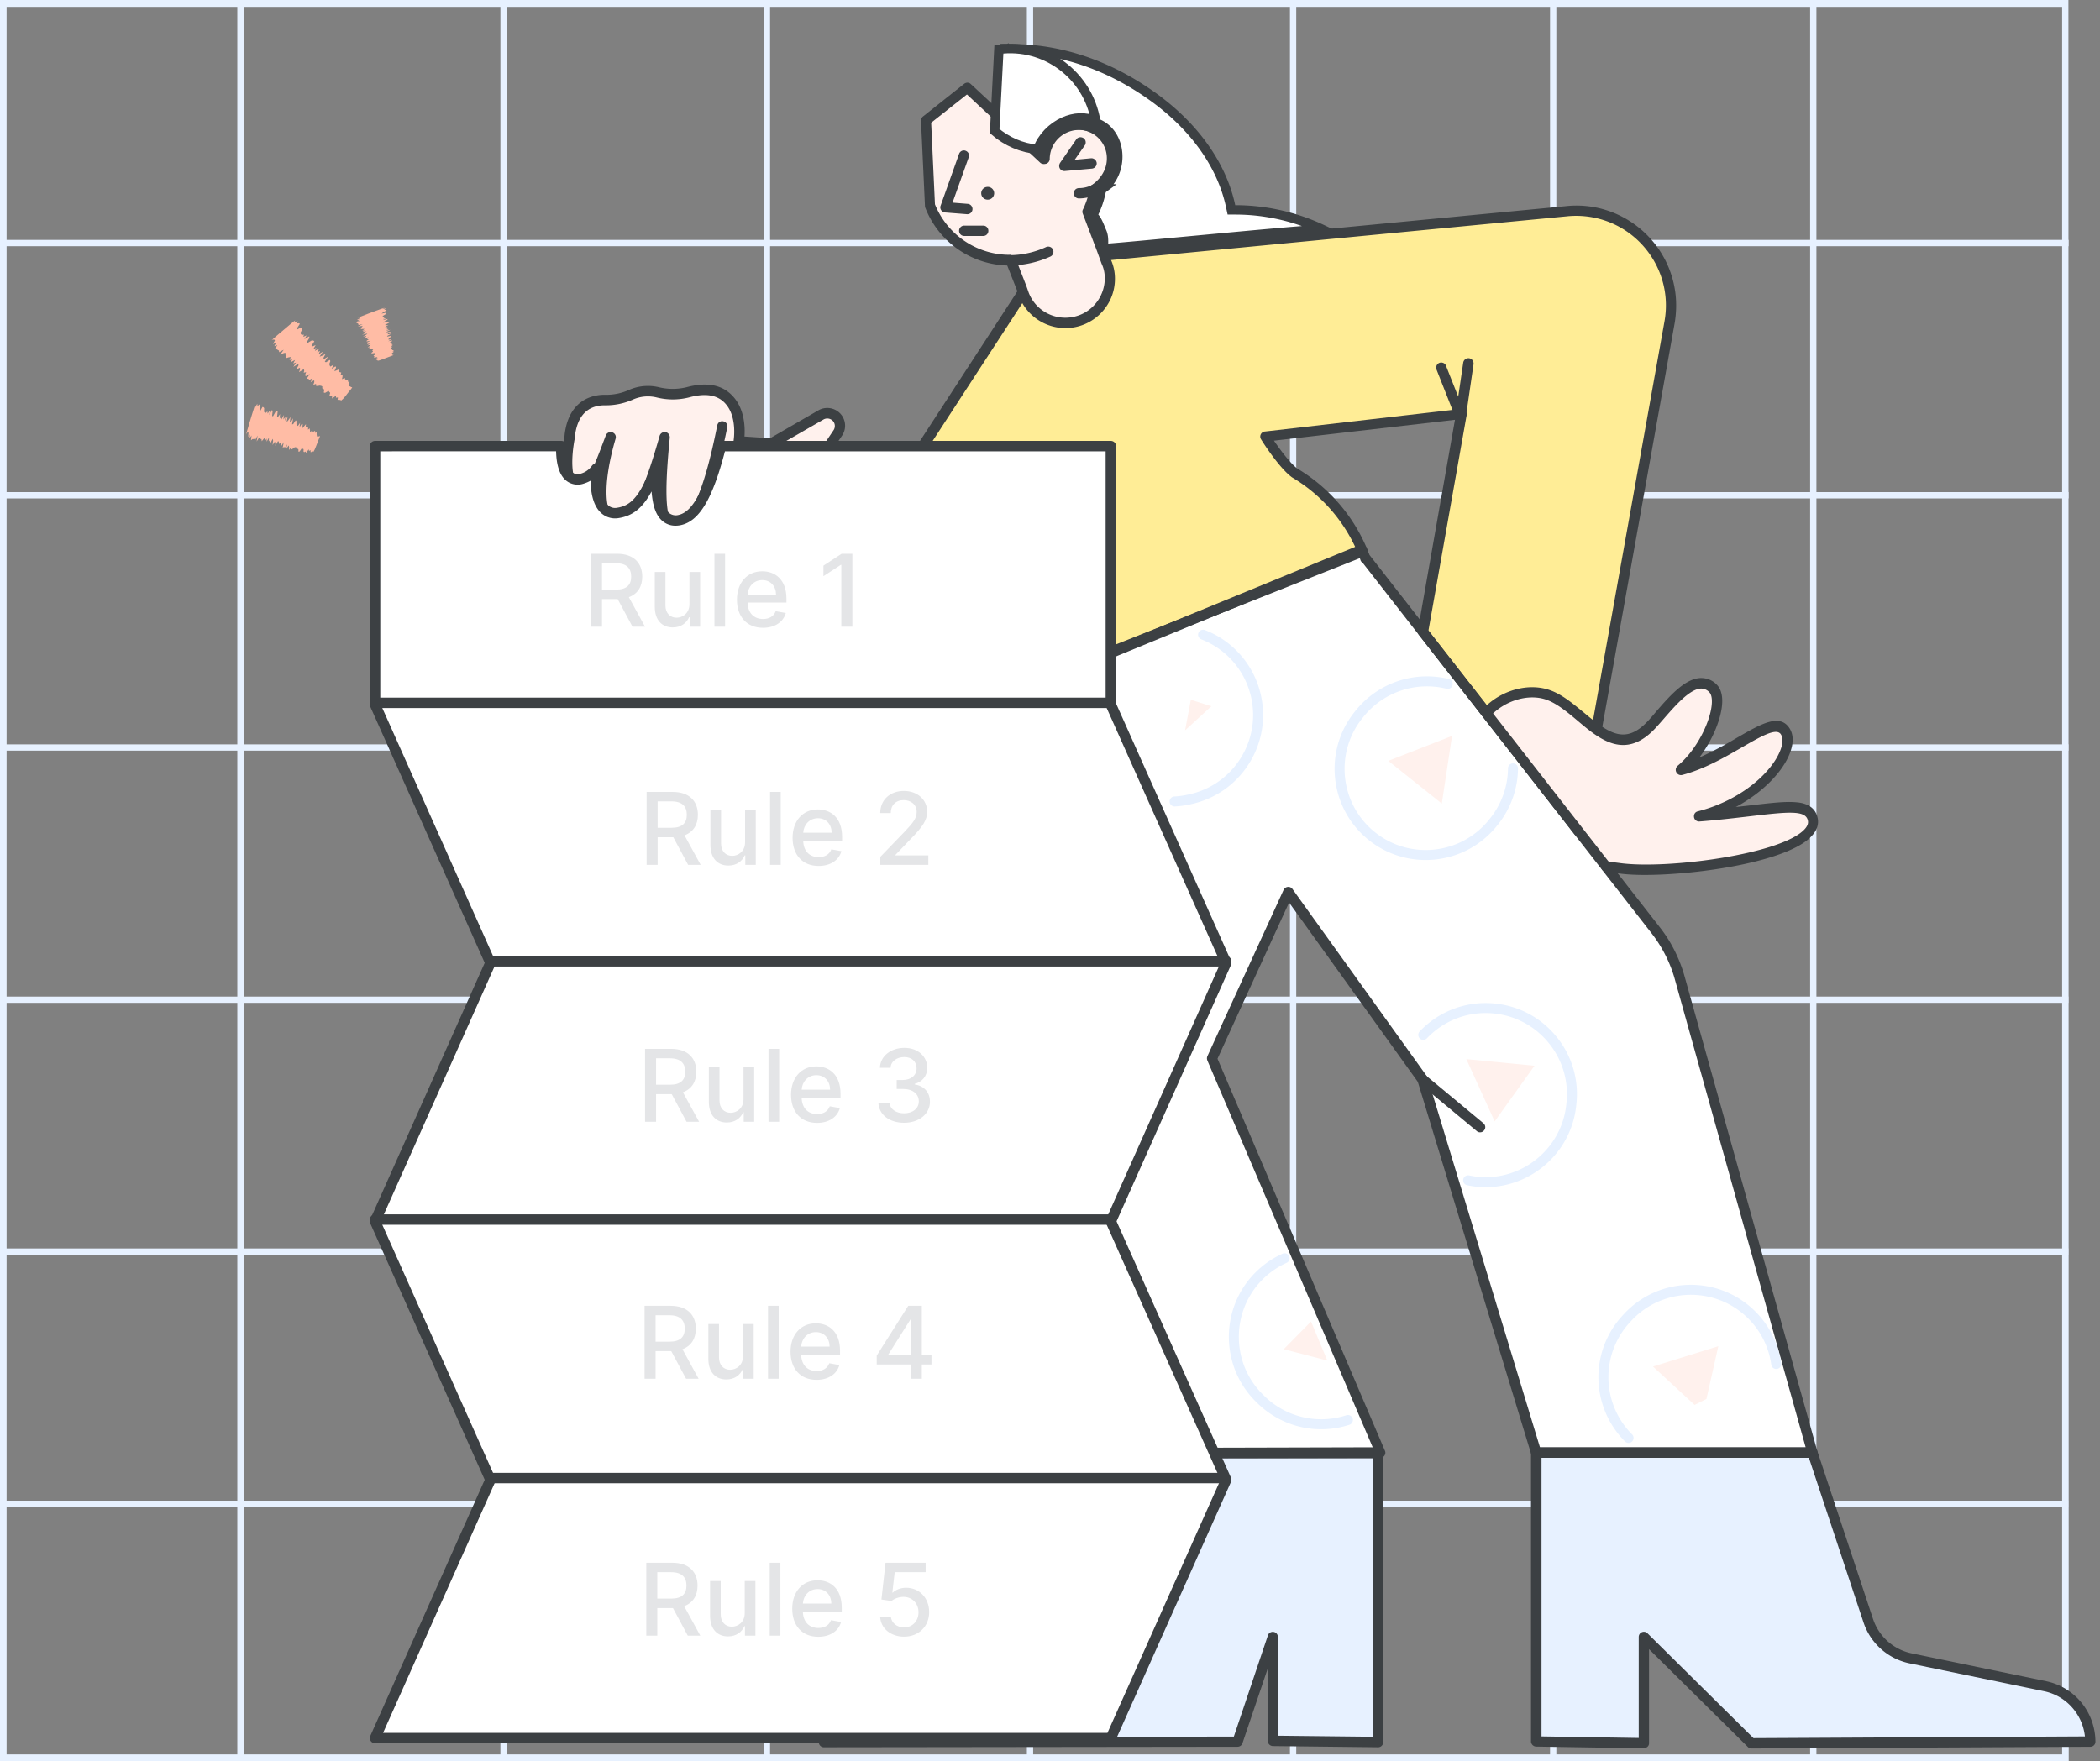 <svg xmlns="http://www.w3.org/2000/svg" fill="none" viewBox="0 0 335 281"><rect x="0" y="0" width="335" height="281" fill="#808080" stroke="none"/><path fill="#E7F1FF" d="M330.009 39.288v-1.006h-.041L329.961 0H0v281h330.009l-.007-40.532h.007v-1.006h-.007l-.007-39.241h.014v-1.006h-.014l-.007-39.192h.021v-1.006h-.021l-.007-39.239h.028v-1.006h-.028l-.007-39.24h.035v-1.006h-.035l-.007-39.239h.042zm-1.051-38.186v37.18h-39.196V1.102h39.196zm-40.2 0v37.18h-40.486V1.102h40.486zM164.813 119.78h40.965v39.239h-40.965v-39.239zm-1.003 39.239h-40.965v-39.239h40.965v39.239zm1.003-40.245v-39.24h40.965v39.24h-40.965zm-1.003 0h-40.965v-39.24h40.965v39.24zm-41.969 0H80.828v-39.24h41.012l.001 39.24zm0 1.006v39.239H80.828v-39.239h41.013zm0 40.245v39.191H80.828v-39.191h41.013zm1.004 0h40.965v39.191h-40.965v-39.191zm41.968 0h40.965v39.191h-40.965v-39.191zm41.968 0h40.487v39.191h-40.487v-39.191zm0-1.006v-39.239h40.487v39.239h-40.487zm0-40.245v-39.24h40.487v39.24h-40.487zm0-40.246v-39.24h40.487v39.24h-40.487zm-1.003 0h-40.965v-39.24h40.965v39.24zm-41.968 0h-40.965v-39.24h40.965v39.24zm-41.969 0H80.828v-39.24h41.012l.001 39.24zm-42.015 0H38.86v-39.24h40.965v39.24zm0 1.006v39.24H38.86v-39.24h40.965zm0 40.246v39.239H38.86v-39.239h40.965zm0 40.245v39.191H38.86v-39.191h40.965zm0 40.198v39.239H38.86v-39.24l40.965.001zm1.003 0h41.012v39.239H80.828l.001-39.239zm42.016 0h40.965v39.239h-40.965v-39.239zm41.968 0h40.965v39.239h-40.965v-39.239zm41.968 0h40.487v39.239h-40.487v-39.239zm41.491 0h40.486v39.239h-40.486v-39.239zm0-1.007v-39.191h40.486v39.191h-40.486zm0-40.197v-39.239h40.486v39.239h-40.486zm0-40.245v-39.24h40.486v39.24h-40.486zm0-40.246v-39.24h40.486v39.24h-40.486zm-1.004-77.425v37.18h-40.487V1.102h40.487zm-41.49 0v37.18h-40.965V1.102h40.965zm-41.968 0v37.18h-40.965V1.102h40.965zm-41.969 0v37.18H80.828V1.102h41.013zm-42.015 0v37.18H38.86V1.102h40.965zm-78.774 0h36.806v37.18H1.052V1.102zm0 38.185h36.806v39.24H1.052v-39.24zm0 40.246h36.806v39.24H1.052v-39.24zm0 40.246h36.806v39.239H1.052v-39.239zm0 40.245h36.806v39.191H1.052v-39.191zm0 40.198h36.806v39.239H1.052v-39.239zm0 79.724v-39.479h36.806v39.479H1.052zm37.81 0v-39.479h40.964v39.479H38.86zm41.967 0v-39.479h41.012v39.479H80.829zm42.016 0v-39.479h40.965v39.479h-40.965zm41.968 0v-39.479h40.965v39.479h-40.965zm41.968 0v-39.479h40.487v39.479h-40.487zm41.491 0v-39.479h40.486v39.479h-40.486zm80.687 0h-39.197v-39.479h39.196l.001 39.479zm0-40.485h-39.197v-39.24h39.196l.001 39.24zm0-40.245h-39.197v-39.192h39.196l.001 39.192zm0-40.198h-39.197v-39.239h39.196l.001 39.239zm0-40.245h-39.197v-39.24h39.196l.001 39.24zm0-40.246h-39.197v-39.24h39.196l.001 39.24z"/><path fill="#FFBCA5" d="M39.363 68.945c-.2.696-.044.244-.033.226l.17-.198.139.069-.045.666.263-.373-.017.57.29-.427-.088.777.218-.187.16-.008.17-.024.106.207.4-.754-.147.958.339-.555.216-.17.056.32.152.022.048.341.28-.351.235-.234-.014.533.277-.37v.484l.377-.653-.05.633.288-.35-.117.816.469-.894.066.283-.082.714.346-.541.101.186-.013.508.438-.802.114.136.035.36.26-.274-.014.482.123.105.384-.628-.165.923.224-.178.105.164.357-.547-.097.716.359-.547.074.246-.012.48.292-.365.055.294.187-.084.241-.215.188-.076.166-.005.06.275.172-.024.134.08.012.397.179-.04.359-.52.133.084.138.069.002.423.148.046c.065-.028.138-.076.204-.11l.059.276.403-.616.06.27.227-.145.026.352.197-.081.189-.069c.045-.016-.031.275.153-.093.03-.06.034.019.352-.784l.145-.373.253-.657.172-.413a.487.487 0 0 0 .033-.114c-.024-.049-.106.05-.155.068l-.142-.066-.189.068-.042-.304-.011-.398-.217.124-.036-.343-.22.135a1.163 1.163 0 0 0-.162-.017l-.1-.186-.304.359-.02-.385-.057-.292-.25.215.007-.461-.173.012-.2.087.027-.524-.302.358-.282.31.075-.655c-.039-.046-.08-.088-.119-.135l-.407.657.108-.75-.353.513-.123-.123-.11-.154.008-.49-.116-.145-.419.619-.17.024.175-.965-.398.656-.122-.124.095-.728-.328.484-.288.349.168-.962-.416.72.04-.605-.307.412.094-.74-.423.748.025-.558-.305.41.08-.73-.307.415-.175.025.096-.854-.158-.024-.197.094-.411.742-.114-.16.08-.705-.102-.2-.435.826.07-.726-.328.488-.05-.353-.235.233-.16-.053-.132-.106.021-.585-.118-.15-.15-.048-.378.68-.042-.395.051-.695-.18.047c-.08.081-.173.178-.246.265l-.038-.413-.357.62.018-.234.016-.184c-.003-.022.026-.154-.07.113-.094.268-.31.934-.786 2.511l-.503 1.696zM43.653 54.001c-.535.48-.172.2-.16.199l.105-.003a.262.262 0 0 0 .085-.012l.045-.007.134.153-.323.554.478-.143-.261.499.493-.163-.422.643.311-.001.176.118.19.102.016.263.747-.394-.55.776.589-.26h.301l-.067.338.156.133-.083.355.44-.132.344-.049-.222.49.44-.137-.201.464.657-.349-.292.562.45-.154-.432.695.838-.522-.03.313-.345.628.576-.283.05.237-.195.47.765-.471.079.19-.084.374.388-.1-.172.465.107.187.635-.366-.49.798.313-.032.066.225.576-.314-.324.651.576-.317.013.283-.154.458.436-.17-.013.318.249.03.338-.068.236.04.186.094-.008.312.2.08.129.159-.096.417.21.065.557-.32.126.163c.045.05.094.098.14.146l-.11.438.158.127.26.008-.017.333.635-.437v.313l.307-.043c-.02.13-.039.256-.055.381l.255.009.245.018c.05.015-.08.245.231-.057.05-.05.05.017.584-.633l.237-.313.432-.539c.124-.141.237-.292.338-.451-.001-.079-.09-.048-.157-.045l-.143-.133-.24-.017.027-.337.102-.418-.277.03c.019-.123.04-.249.053-.364l-.3.053-.186-.081-.06-.228-.443.216.085-.394.014-.31-.344.096.138-.449-.197-.07-.248-.01.18-.492-.438.199-.402.155.272-.591-.087-.19-.64.412.35-.668-.547.3-.093-.19-.07-.21.171-.466-.073-.204-.617.378-.192-.08.515-.82-.649.397-.089-.19.35-.636-.527.276-.43.161.526-.806-.702.434.261-.538-.475.202.368-.637-.734.432.236-.503-.475.196.366-.627-.478.197-.191-.085.46-.71-.153-.12-.24-.037-.71.415-.05-.22.357-.599-.02-.243-.786.466.376-.61-.534.229.097-.351-.342.048-.138-.136-.087-.19.276-.507-.052-.21-.126-.144-.674.349.137-.379.367-.576a1.583 1.583 0 0 1-.193-.086l-.343.048.189-.416-.632.29c.047-.066.1-.139.13-.191l.081-.133c.01-.015.088-.105-.143.069l-.234.186-.387.32-1.353 1.143c-.678.56-1.066.911-1.305 1.116zM57.393 50.575c-.633.24-.219.102-.203.1h.096c.042-.005.115-.016.112-.005l.036.097-.502.297.431-.046-.416.267.46-.065-.606.334.24.023.082.08.1.074-.106.15.737-.16-.765.392.562-.096.227.029-.203.185.056.09-.224.193.387-.032.277.009-.387.263.387-.031-.346.239.645-.127-.475.276.403-.036-.641.347.859-.204-.171.174-.543.31.55-.092-.076.139-.357.244.778-.174-.04.124-.236.199.318-.006-.342.237-.011.114.626-.12-.729.379.237.025-.062.134.556-.093-.543.31.555-.092-.132.16-.335.235.387-.031-.172.172.16.053.268.012.145.057.084.08-.157.169.099.073.015.107-.266.209.115.069.528-.074.005.11.015.104-.294.219.038.097.161.052-.184.179.627-.12-.182.178.212.033-.27.21.145.056.137.06c.035.014-.244.143.143.026.065-.01.004.027.812-.271l.372-.14.663-.248.408-.158a.695.695 0 0 0 .11-.047c.017-.036-.113-.015-.157-.028l-.047-.093-.176-.047.18-.177.27-.21-.226-.028.205-.186-.227-.029-.085-.08.07-.137-.402.036.25-.202.17-.172-.27-.012.315-.229-.093-.076-.156-.054.368-.246-.386.032-.348.017.482-.287.039-.126-.64.123.575-.323-.526.074.026-.12.054-.131.346-.24.046-.127-.613.114-.093-.077.758-.39-.645.126.03-.122.554-.314-.508.072-.387.03.758-.391-.706.147.444-.271-.437.049.568-.32-.73.157.409-.267-.435.049.56-.317-.441.052-.099-.074.67-.358-.056-.09-.158-.053-.725.157.063-.134.543-.311.099-.147-.798.18.56-.316-.495.07.234-.198-.272-.012-.042-.096.016-.118.44-.27.055-.132-.032-.1-.67.134.274-.211.543-.313-.104-.073-.289-.005.326-.23-.617.116.18-.102.135-.078c.017-.002.12-.059-.133.019-.253.077-.865.3-2.276.82l-1.505.59z"/><path fill="#fff" d="M175.745 231.876l44.469-.11-26.874-62.886 12.161-26.547 21.438 29.875 18.117 59.558h44.085l-21.274-76.091a22.385 22.385 0 0 0-3.733-7.235l-46.281-59.365-.055.028a19.695 19.695 0 0 0-.549-1.376l-47.543 19.532-18.529 55.459a15.132 15.132 0 0 0 .357 10.536l24.211 58.622z"/><path fill="#82B1FF" d="M166.55 128.138c-1.016-.715-2.169-1.21-3.349-1.513-.851 3.686-5.902 19.174-6.039 19.642 5.325 1.981 11.227-.743 13.204-6.08 1.619-4.429.054-9.38-3.816-12.049zM165.426 187.063c5.669 0 10.266-4.606 10.266-10.288s-4.597-10.289-10.266-10.289c-5.67 0-10.267 4.607-10.267 10.289 0 5.682 4.597 10.288 10.267 10.288z"/><path fill="#fff" stroke="#3C4043" stroke-width="1.5" d="M175.84 30.144l.003-.002c2.089-1.59 2.808-4.274 2.324-6.541-.465-2.182-2.08-4.087-4.742-4.28-2.14-3.744-6.15-6.953-9.034-9.186l-.577-.446c-1.043-.804-1.869-1.442-2.385-1.923 8.096.056 15.519 2.766 22.148 7.427h0c6.853 4.813 11.329 11.1 12.736 17.7l.127.593h.607c4.845 0 9.616 1.09 13.984 3.161l-.041.003c-.717.056-1.36.106-1.849.095h-.005c-.538-.008-2.777.174-5.772.439-3.027.267-6.897.627-10.755.988l-2.892.27c-2.846.268-5.565.523-7.801.728-3.013.276-5.094.457-5.469.464-.225.003-.315-.032-.341-.047-.008-.014-.043-.087-.058-.31a6.348 6.348 0 0 1-.008-.434v-.06c.001-.148.001-.317-.004-.487-.014-.382-.061-.85-.264-1.3-.071-.16-.144-.338-.22-.523-.166-.405-.346-.844-.54-1.194a3.147 3.147 0 0 0-.714-.907 13.956 13.956 0 0 0 1.415-4.14c.042-.027.084-.056.127-.088h0zM160.958 7.241l.001.002-.001-.002zm-.23.563a.021.021 0 0 1-.007.002l.007-.002zm15.37 31.777l.006.005-.006-.005z"/><path fill="#E7F1FF" d="M333.473 277.899a9.03 9.03 0 0 0-7.164-8.83l-21.521-4.457a9.027 9.027 0 0 1-6.725-5.997l-8.894-26.821h-44.085v46.105l17.156.276v-16.974l17.157 16.974 54.076-.276z"/><path fill="#3C4043" d="M279.396 279.001a.79.79 0 0 1-.577-.248l-15.756-15.598v14.993a.75.75 0 0 1-.247.578c-.165.137-.384.247-.604.247l-17.156-.275a.846.846 0 0 1-.824-.825v-46.078a.81.81 0 0 1 .824-.826h44.085a.79.79 0 0 1 .768.578l8.894 26.822a8.258 8.258 0 0 0 6.121 5.446l21.521 4.457c4.557.963 7.796 4.979 7.824 9.628a.81.81 0 0 1-.824.826l-54.049.275zm-17.156-18.624a.79.79 0 0 1 .576.247l16.909 16.726 52.869-.275c-.384-3.549-2.992-6.465-6.478-7.208l-21.521-4.456a9.847 9.847 0 0 1-7.329-6.547l-8.702-26.244h-42.657v44.455l15.509.248v-16.121c0-.468.384-.825.824-.825zM236.109 180.681a.728.728 0 0 1-.522-.192l-9.141-7.593c-.356-.302-.411-.798-.109-1.155.302-.358.796-.413 1.153-.11l9.14 7.592c.357.303.412.798.11 1.156a.78.78 0 0 1-.631.302z"/><path fill="#E7F1FF" d="M131.441 277.982s2.992-7.95 7.165-8.831l21.521-4.456a9.032 9.032 0 0 0 6.725-5.997l8.894-26.822h44.085v46.106l-16.772-.193v-16.588l-5.628 16.698-65.99.083z"/><path fill="#3C4043" d="M219.83 278.807l-16.772-.192a.846.846 0 0 1-.824-.825v-11.554l-4.035 11.939a.826.826 0 0 1-.768.55l-65.99.082a.81.81 0 0 1-.824-.825c0-.11.028-.192.055-.302.137-.331 3.212-8.391 7.768-9.354l21.521-4.456a8.261 8.261 0 0 0 6.122-5.447l8.893-26.822c.11-.33.44-.577.769-.577h44.085c.467 0 .823.357.823.825v46.133a.809.809 0 0 1-.823.825zm-43.481-46.105l-8.702 26.244c-1.125 3.328-3.898 5.832-7.329 6.547l-21.548 4.484c-2.608.55-4.969 4.704-6.094 7.207l64.151-.082 5.435-16.148c.137-.44.604-.66 1.043-.523.329.11.549.44.549.77v15.763l15.125.165v-44.427h-42.63z"/><path fill="#FFED96" d="M251.783 132.568l14.548-81.208c1.455-8.225-4.035-16.065-12.27-17.523a15.103 15.103 0 0 0-4.31-.138l-72.907 6.988-12.902 5.501c-.494.22-.549 0-1.18 1.073L141.982 79.2l-15.646-2.751-27.45 18.43 42.108 16.286c.192.083.384.166.549.248 7.274 3.466 16.004.385 19.462-6.905.247-.522.467-1.045.659-1.595l6.67-16.836c.659 2.53.989 1.953.522 4.401a26.274 26.274 0 0 0 .467 16.616L217.36 88.03a26.226 26.226 0 0 0-10.87-12.572c-2.004-1.485-4.694-5.832-4.694-5.832l31.293-3.603-6.094 34.799 24.788 31.746z"/><path fill="#3C4043" d="M251.783 133.393a.819.819 0 0 1-.659-.33l-24.787-31.773a.925.925 0 0 1-.165-.661l5.929-33.644-28.877 3.329c.906 1.32 2.498 3.521 3.733 4.457A27.114 27.114 0 0 1 218.129 87.7c.165.413-.027.908-.439 1.073h-.027l-48.038 19.064a.82.82 0 0 1-1.071-.468v-.027c-2.004-5.502-2.196-11.5-.494-17.111.192-.963.247-1.348.165-1.733l-5.819 14.635c-2.745 8.087-11.529 12.379-19.572 9.628a10.938 10.938 0 0 1-1.647-.688c-.193-.082-.357-.165-.494-.22L98.584 95.65a.834.834 0 0 1-.466-1.073.71.71 0 0 1 .302-.385l27.45-18.431a.898.898 0 0 1 .603-.138l15.125 2.669 20.478-31.471c.522-.88.796-1.155 1.373-1.32.055-.028.109-.028.192-.055l12.901-5.502c.083-.028.165-.055.247-.055l72.908-6.988c8.729-.99 16.607 5.337 17.595 14.085.165 1.513.11 3.026-.137 4.54l-14.549 81.207a.829.829 0 0 1-.603.66h-.22zm-23.909-32.791l23.442 30.013 14.219-79.393c1.373-7.785-3.843-15.185-11.584-16.56a14.379 14.379 0 0 0-4.062-.138l-72.798 6.988-12.764 5.447c-.11.055-.247.082-.357.137-.027 0-.027 0-.055.028-.137.192-.274.385-.384.577 0 0 0 .028-.027.028l-20.78 31.938a.84.84 0 0 1-.824.358l-15.317-2.696-25.858 17.358 40.626 15.708c.192.083.385.165.604.275 6.863 3.274 15.098.358 18.364-6.519.22-.496.44-.991.604-1.486 0 0 0-.027.028-.027l6.67-16.836a.843.843 0 0 1 1.071-.468c.247.11.411.303.494.55.192.688.329 1.128.466 1.486.385 1.1.44 1.485.083 3.301 0 .027 0 .055-.028.082-1.509 5.007-1.455 10.344.192 15.296l46.446-18.432a25.491 25.491 0 0 0-10.184-11.416c-.028-.027-.055-.027-.082-.055-2.114-1.568-4.804-5.86-4.914-6.052a.81.81 0 0 1 .275-1.128c.109-.055.219-.11.329-.11l31.293-3.604a.826.826 0 0 1 .906.716v.247l-6.094 34.387zM173.934 238.588c-.055 0-.11 0-.192-.027l-36.838-8.28a5.452 5.452 0 0 1-4.118-6.465c.659-2.916 3.541-4.759 6.451-4.126a4.68 4.68 0 0 1 1.235.44l33.819 16.863a.794.794 0 0 1 .357 1.1c-.11.33-.412.495-.714.495zm-35.85-17.358a3.747 3.747 0 0 0-3.761 3.741 3.796 3.796 0 0 0 2.938 3.687l30.222 6.794-27.724-13.837a3.939 3.939 0 0 0-1.675-.385z"/><path fill="#3C4043" d="M135.888 243.347a5.43 5.43 0 0 1-5.38-5.474c0-.192 0-.385.027-.605a5.422 5.422 0 0 1 5.985-4.759l37.496 4.401c.44.055.769.468.714.908-.055.385-.329.688-.714.715l-37.441 4.704c-.22.083-.44.11-.687.11zm.028-9.188a3.748 3.748 0 0 0-3.761 3.742c0 1.017.412 1.98 1.126 2.695a3.614 3.614 0 0 0 3.101 1.046l30.717-3.879-30.772-3.604h-.411z"/><path fill="#FFF1ED" d="M115.19 68.003c-1.674 8.252-3.788 15.46-7 16.175-2.855.633-3.239-3.659-2.196-14.442-2.909 10.206-4.584 12.847-7.549 13.314-2.964.468-3.376-5.447-1.07-13.314-2.306 6.162-2.8 7.317-4.722 7.922-2.305.716-2.607-3.658-1.784-7.895l.028-.33c.576-4.594 3.376-5.64 5.654-5.612a9.575 9.575 0 0 0 4.008-.797c1.345-.633 2.882-.77 4.337-.44a9.582 9.582 0 0 0 4.831 0c2.251-.606 4.832-.716 6.588 1.237 2.251 2.476 1.51 6.575 1.51 6.575l5.188.358-4.584 2.64 12.545-7.207c1.839-1.073 3.87 1.1 2.662 2.889l-4.941 7.372c-2.525 1.843-8.619 7.895-13.917 11.417-1.125 4.676-6.039 8.087-11.776 7.812-6.396-.275-11.364-4.98-11.144-10.48.082-2.147 1.674-6.63 2.745-9.024"/><path fill="#3C4043" d="M103.58 96.53c-.22 0-.412 0-.631-.028-6.835-.302-12.188-5.392-11.914-11.334.083-1.623.906-4.374 1.757-6.712a2.1 2.1 0 0 1-1.949-.44c-1.51-1.348-1.4-5.227-.796-8.39l.027-.276v-.027c.714-5.777 4.777-6.355 6.479-6.327a8.742 8.742 0 0 0 3.651-.715 7.477 7.477 0 0 1 4.886-.495 9.351 9.351 0 0 0 4.447 0c3.239-.88 5.737-.386 7.411 1.485 1.839 2.008 1.922 4.924 1.812 6.382l4.09.275 7.713-4.456c1.345-.77 3.102-.303 3.871 1.045a2.816 2.816 0 0 1-.11 2.999l-4.941 7.372a.648.648 0 0 1-.192.193c-.906.66-2.306 1.898-3.953 3.356-2.855 2.53-6.396 5.667-9.717 7.922-1.373 4.842-6.259 8.17-11.941 8.17zm-8.427-19.504c-1.016 2.393-2.389 6.382-2.47 8.225-.22 5.034 4.419 9.353 10.348 9.628 5.298.22 9.882-2.778 10.925-7.18.055-.192.165-.385.357-.495 3.294-2.2 6.917-5.392 9.827-7.95 1.592-1.403 2.992-2.641 3.953-3.356l4.886-7.263c.357-.55.219-1.293-.33-1.65a1.223 1.223 0 0 0-1.262-.055l-7.933 4.566-4.584 2.641a.818.818 0 0 1-1.126-.33.81.81 0 0 1 .302-1.1l2.251-1.293-2.498-.165a.828.828 0 0 1-.769-.88v-.083c0-.028.632-3.741-1.317-5.887-1.235-1.376-3.13-1.706-5.765-.99-1.729.44-3.513.44-5.243 0a5.9 5.9 0 0 0-3.815.385c-1.4.605-2.91.907-4.42.88-1.921 0-4.254.853-4.749 4.87l-.027.302v.082c-.686 3.549-.412 6.3.275 6.905.054.055.164.138.466.055a2.726 2.726 0 0 0 1.455-1.018c.027-.082.082-.137.137-.192.632-.99 1.318-2.751 2.608-6.19.165-.44.631-.633 1.07-.495.412.165.632.578.495 1.018-1.922 6.575-1.702 10.81-.687 11.994a.787.787 0 0 0 .824.275c2.361-.385 3.925-2.31 6.89-12.737a.843.843 0 0 1 1.016-.578c.384.11.631.468.603.88-.549 5.613-.988 12.215.385 13.425.137.11.329.22.823.138 3.377-.743 5.627-11.884 6.369-15.543.082-.44.521-.743.96-.633.44.083.742.523.632.963-2.251 11.086-4.53 16.12-7.631 16.808a2.453 2.453 0 0 1-2.251-.495c-1.126-1.018-1.592-3.246-1.428-7.84-1.894 5.062-3.541 6.795-6.121 7.207a2.418 2.418 0 0 1-2.306-.825c-1.07-1.21-1.318-3.438-1.125-6.024zM233.006 67.288c-.329 0-.631-.22-.768-.522l-3.075-7.786c-.164-.412.028-.907.44-1.073.411-.165.905.028 1.07.44v.028l1.949 4.924.796-5.42a.837.837 0 0 1 .933-.714c.44.055.769.467.714.935v.027L233.83 66.6c-.055.358-.357.66-.714.688h-.11z"/><path fill="#FFF1ED" d="M256.229 138.29c.714.11 1.455.193 2.251.303 8.4 1.073 31.869-2.091 30.744-7.758-.686-3.439-6.643-1.403-18.144-.523 10.046-2.558 15.756-10.618 13.697-13.589-2.059-2.971-8.839 4.181-16.58 6.189 4.282-3.548 7.11-11.003 5.106-12.957-2.91-2.806-6.698 2.394-9.58 5.585-6.341 7.07-10.87-2.228-16.443-4.429-3.184-1.266-7.494-.083-10.101 2.778"/><path fill="#3C4043" d="M262.351 139.61c-1.317 0-2.662-.055-3.98-.22-.796-.11-1.537-.193-2.251-.303a.837.837 0 0 1-.713-.935c.054-.468.466-.77.933-.715.714.11 1.455.192 2.251.302 7.576.963 25.611-1.43 29.289-5.419.659-.715.549-1.21.521-1.376-.329-1.678-3.019-1.43-9.058-.715-2.361.275-5.051.605-8.235.853a.81.81 0 0 1-.878-.77c-.028-.413.219-.771.631-.853 6.917-1.761 11.858-6.272 13.176-9.821.412-1.073.412-1.953.027-2.503-.741-1.046-3.266.44-6.231 2.146-2.662 1.54-5.984 3.466-9.47 4.373-.439.111-.878-.137-1.016-.605a.855.855 0 0 1 .275-.853c3.129-2.585 5.353-7.289 5.462-10.068.028-.798-.109-1.375-.411-1.678a1.786 1.786 0 0 0-1.345-.578c-1.785.083-4.091 2.724-5.957 4.869-.384.441-.741.853-1.098 1.238-4.914 5.475-9.031 2.064-12.627-.99-1.537-1.293-3.129-2.613-4.722-3.246-2.854-1.155-6.807-.055-9.195 2.558a.82.82 0 0 1-1.153.055.823.823 0 0 1-.055-1.155c2.855-3.136 7.494-4.374 11.007-2.971 1.839.715 3.514 2.146 5.161 3.494 4.035 3.383 6.698 5.226 10.376 1.127.357-.385.714-.797 1.071-1.237 2.168-2.504 4.639-5.337 7.137-5.42.96-.027 1.894.33 2.553 1.018.658.633.96 1.623.905 2.916-.082 2.338-1.454 5.887-3.651 8.748a55.25 55.25 0 0 0 5.93-3.109c3.815-2.2 6.807-3.961 8.399-1.65.714 1.018.742 2.393.138 4.016-1.071 2.861-4.173 6.245-8.647 8.638.769-.082 1.51-.165 2.196-.247 3.102-.358 5.517-.661 7.274-.523.769.055 3.129.22 3.596 2.558.137.688.082 1.733-.933 2.806-3.596 4.072-18.007 6.245-26.682 6.245z"/><path fill="#3C4043" d="M175.746 232.702a.827.827 0 0 1-.768-.523l-24.211-58.623a15.975 15.975 0 0 1-.385-11.113l18.529-55.459a.828.828 0 0 1 .467-.495l47.543-19.532a.839.839 0 0 1 1.071.44c.165.413.329.77.466 1.128 0 .027.028.027.028.055l46.281 59.365c1.757 2.228 3.047 4.787 3.87 7.51l21.274 76.119c.11.44-.137.907-.576 1.017-.083.028-.138.028-.22.028h-44.057a.859.859 0 0 1-.796-.578l-18.09-59.42-20.533-28.61-11.419 24.924 26.709 62.556c.192.413-.027.908-.439 1.073-.11.055-.22.055-.33.055l-44.414.083zm-5.38-124.81l-18.392 55.101a14.15 14.15 0 0 0 .357 9.958l23.992 58.1 42.657-.11-26.379-61.731a.905.905 0 0 1 0-.66l12.16-26.547a.833.833 0 0 1 1.098-.413.816.816 0 0 1 .329.276l21.439 29.875c.055.082.082.165.11.247l17.924 58.953h42.383l-20.971-75.046a21.548 21.548 0 0 0-3.596-6.959l-46.089-59.118c-.165-.11-.302-.248-.357-.44a4.879 4.879 0 0 0-.22-.578l-46.445 19.092z"/><path fill="#FFF1ED" d="M148.377 32.818l-.631-13.59 6.588-5.226 12.188 11.361a5.465 5.465 0 0 1 5.463-5.474 5.465 5.465 0 0 1 5.462 5.474c-.055 3.219-2.8 4.87-2.8 4.87-.137.962-.412 1.87-.768 2.778-.11.275-.22.523-.357.77l2.278 6.025.741 2.035c.357.798.522 1.678.522 2.559 0 3.934-3.184 7.125-7.11 7.125a7.103 7.103 0 0 1-6.615-4.54l-.357-.99-1.729-4.456h-.083c-5.655 0-10.705-3.439-12.792-8.72z"/><path fill="#3C4043" d="M169.953 52.35a7.918 7.918 0 0 1-7.384-5.062l-.356-1.018-1.538-3.906a14.46 14.46 0 0 1-13.066-9.216c-.027-.082-.055-.165-.055-.275l-.631-13.59c0-.275.11-.522.302-.687l6.588-5.227c.329-.248.768-.248 1.07.055l11.035 10.26c.934-3.355 4.42-5.336 7.769-4.373a6.44 6.44 0 0 1 2.8 1.65c1.152 1.183 1.811 2.779 1.784 4.43-.055 2.97-2.059 4.759-2.882 5.364-.165.88-.412 1.76-.769 2.613-.055.165-.137.33-.22.495l2.141 5.695.742 2.035c.384.908.576 1.871.576 2.861.028 4.32-3.514 7.896-7.906 7.896zm-8.701-11.637c.329 0 .659.22.768.523l1.73 4.456.357 1.018c1.262 3.246 4.913 4.814 8.152 3.549 2.388-.935 3.981-3.274 3.981-5.86 0-.77-.138-1.513-.467-2.228 0-.027 0-.027-.028-.055l-.741-2.035-2.278-5.998a.799.799 0 0 1 .027-.66c.138-.275.247-.495.33-.742.357-.826.576-1.706.713-2.586.028-.248.193-.44.385-.578.082-.055 2.36-1.486 2.388-4.181a4.512 4.512 0 0 0-1.29-3.247c-1.784-1.843-4.749-1.87-6.588-.082a4.71 4.71 0 0 0-1.4 3.328.81.81 0 0 1-.824.826.768.768 0 0 1-.549-.22l-11.666-10.866-5.71 4.511.604 13.012c1.977 4.897 6.726 8.088 11.969 8.06h.137v.055z"/><path fill="#3C4043" d="M161.169 42.364a.81.81 0 0 1-.823-.825.81.81 0 0 1 .823-.825 14.075 14.075 0 0 0 5.71-1.293.833.833 0 0 1 1.098.413.836.836 0 0 1-.412 1.1 16.06 16.06 0 0 1-6.396 1.43zM156.843 37.65h-3.019a.81.81 0 0 1-.824-.825.81.81 0 0 1 .824-.825h3.019a.81.81 0 0 1 .824.825.81.81 0 0 1-.824.826zM169.788 27.29a.81.81 0 0 1-.823-.826c0-.165.055-.33.137-.468l2.58-3.74c.247-.386.769-.468 1.153-.221.385.248.467.77.22 1.155 0 0 0 .028-.028.028l-1.592 2.283 2.608-.247a.851.851 0 0 1 .906.742.852.852 0 0 1-.741.908l-4.365.385h-.055z"/><path fill="#fff" stroke="#3C4043" stroke-width="1.5" d="M165.532 23.84c-2.515-.213-4.923-1.247-6.861-2.92l.675-13.052c7.411-.97 14.226 4.127 15.446 11.46-1.66-.784-3.513-.61-5.102.108-1.863.843-3.474 2.476-4.158 4.403z"/><path fill="#3C4043" d="M157.546 31.855a1.017 1.017 0 1 0-.002-2.033 1.017 1.017 0 0 0 .002 2.034zM154.311 34.178h-.055l-3.486-.275a.828.828 0 0 1-.768-.88c0-.083.027-.138.054-.22l2.938-8.253c.164-.44.631-.66 1.043-.495.439.165.659.633.494 1.045l-2.58 7.235 2.415.193c.467.027.796.44.769.88a.817.817 0 0 1-.824.77zM172.122 31.663a.809.809 0 0 1-.823-.825c0-.468.356-.825.823-.825 2.58 0 4.667-2.091 4.667-4.677a4.667 4.667 0 0 0-9.333 0 .81.81 0 0 1-.824.825.809.809 0 0 1-.823-.825c0-3.494 2.827-6.327 6.313-6.327 3.486 0 6.314 2.833 6.314 6.327 0 3.494-2.855 6.327-6.314 6.327z"/><path fill="#fff" d="M195.61 153.642l-18.404-41.215V71.185H115c-1.916 7.613-3.945 11.21-6.541 11.788a3.196 3.196 0 0 1-.694.08 2.34 2.34 0 0 1-1.59-.588c-1.15-1.017-1.608-3.272-1.45-7.899-1.892 5.114-3.547 6.87-6.156 7.281a2.47 2.47 0 0 1-2.34-.834c-1.072-1.22-1.332-3.545-1.119-6.216a4.142 4.142 0 0 1-2.269 1.59 2.076 2.076 0 0 1-2.076-.405c-.965-.865-1.275-2.733-1.22-4.795H59.831v41.24l18.403 41.215-18.403 41.242 18.403 41.242-18.403 41.214h117.375l18.404-41.214-18.404-41.242 18.404-41.242z"/><path fill="#3C4043" d="M177.207 278.172H59.832a.834.834 0 0 1-.76-1.171l18.252-40.875-18.252-40.904a.828.828 0 0 1 0-.677l18.252-40.903-18.252-40.876a.833.833 0 0 1-.072-.339V71.185a.831.831 0 0 1 .832-.832h29.714a.832.832 0 0 1 .832.855c-.056 2.05.287 3.566.942 4.154a1.245 1.245 0 0 0 1.275.229c.747-.2 1.4-.657 1.846-1.29a.832.832 0 0 1 1.497.562c-.216 2.694.109 4.684.914 5.6a1.638 1.638 0 0 0 1.587.561c2.024-.318 3.573-1.524 5.505-6.748a.832.832 0 0 1 1.611.318c-.143 4.17.218 6.405 1.17 7.249a1.683 1.683 0 0 0 1.553.318c2.241-.5 4.121-4.05 5.915-11.179a.838.838 0 0 1 .808-.629h62.206a.83.83 0 0 1 .831.832v41.065l18.331 41.052a.83.83 0 0 1 0 .679l-18.252 40.903 18.253 40.903a.839.839 0 0 1 0 .678l-18.404 41.214a.834.834 0 0 1-.759.493zm-116.094-1.663h115.555l18.032-40.383-18.252-40.904a.822.822 0 0 1 0-.677l18.252-40.903-18.252-40.876a.826.826 0 0 1-.072-.339v-40.41h-60.73c-1.972 7.586-4.081 11.117-7.007 11.767-.287.065-.58.098-.875.1a3.17 3.17 0 0 1-2.141-.796c-.958-.849-1.494-2.284-1.682-4.668-1.445 2.672-3.027 3.898-5.243 4.247a3.31 3.31 0 0 1-3.094-1.106c-.89-1.014-1.356-2.643-1.392-4.857a5.881 5.881 0 0 1-1.122.474 2.918 2.918 0 0 1-2.882-.579c-.946-.848-1.448-2.388-1.497-4.583H60.663v40.234l18.33 41.052a.834.834 0 0 1 0 .679l-18.251 40.903 18.252 40.903a.829.829 0 0 1 0 .678l-17.88 40.044z"/><path fill="#3C4043" d="M177.207 112.981H59.832a.83.83 0 1 1 0-1.663h117.375a.833.833 0 0 1 .588 1.42.832.832 0 0 1-.588.243zM177.207 195.438H59.832a.83.83 0 1 1 0-1.663h117.375a.833.833 0 0 1 .588 1.42.832.832 0 0 1-.588.243zM195.611 154.224H78.236a.832.832 0 0 1 0-1.663H195.61a.83.83 0 0 1 .588 1.419.831.831 0 0 1-.588.244zM195.057 236.68H78.236a.832.832 0 0 1 0-1.663h116.821a.832.832 0 1 1 0 1.663z"/><path fill="#E7F1FF" d="M200.555 223.868l-.207-.204c-5.706-5.638-5.76-14.868-.121-20.575a14.497 14.497 0 0 1 4.372-3.039.796.796 0 1 1 .654 1.453 12.9 12.9 0 0 0-3.892 2.706c-5.022 5.082-4.974 13.301.107 18.321l.206.203a12.925 12.925 0 0 0 13.114 3.092.797.797 0 0 1 .492 1.516 14.513 14.513 0 0 1-14.725-3.473z"/><path fill="#FFF1ED" d="M211.739 217.1l-6.957-1.81 4.357-4.418 2.6 6.228zM274.115 214.809l-1.897 8.42-1.89.951-6.639-6.131 10.426-3.24z"/><path fill="#E7F1FF" d="M283.935 218.188a.797.797 0 0 1-1.374-.432 12.93 12.93 0 0 0-4.039-7.717c-5.249-4.846-13.456-4.521-18.299.723l-.197.213a12.916 12.916 0 0 0 .345 17.923.797.797 0 0 1-1.129 1.125 14.505 14.505 0 0 1-.387-20.129l.197-.213c5.439-5.889 14.657-6.255 20.548-.814a14.532 14.532 0 0 1 4.539 8.671.796.796 0 0 1-.204.65z"/><path fill="#E4E5E7" d="M94.278 100h1.756v-4.403h2.5l2.364 4.403h2l-2.58-4.71c1.426-.529 2.137-1.716 2.137-3.279 0-2.142-1.33-3.647-4.029-3.647h-4.148V100zm1.756-5.915V89.87h2.205c1.733 0 2.449.824 2.449 2.142 0 1.313-.716 2.074-2.427 2.074h-2.227zm13.949 2.296c.006 1.483-1.097 2.187-2.051 2.187-1.051 0-1.779-.761-1.779-1.949v-5.346h-1.698v5.55c0 2.166 1.187 3.291 2.863 3.291 1.313 0 2.205-.694 2.608-1.625h.091V100h1.671v-8.727h-1.705v5.108zm5.686-8.017h-1.699V100h1.699V88.364zm6.047 11.812c1.903 0 3.25-.937 3.636-2.358l-1.608-.29c-.306.824-1.045 1.245-2.011 1.245-1.455 0-2.432-.944-2.477-2.625h6.204v-.602c0-3.154-1.886-4.387-3.863-4.387-2.432 0-4.035 1.852-4.035 4.534 0 2.71 1.58 4.483 4.154 4.483zm-2.455-5.301c.069-1.239.966-2.313 2.347-2.313 1.318 0 2.182.978 2.187 2.313h-4.534zm16.711-6.511h-1.711l-2.903 1.897v1.682l2.784-1.818h.068V100h1.762V88.364zM103.153 138h1.756v-4.403h2.5l2.364 4.403h2l-2.58-4.71c1.426-.529 2.137-1.716 2.137-3.279 0-2.142-1.33-3.647-4.029-3.647h-4.148V138zm1.756-5.915v-4.216h2.205c1.733 0 2.448.824 2.448 2.142 0 1.313-.715 2.074-2.426 2.074h-2.227zm13.949 2.296c.006 1.483-1.097 2.187-2.051 2.187-1.051 0-1.779-.761-1.779-1.949v-5.346h-1.698v5.551c0 2.165 1.187 3.29 2.863 3.29 1.313 0 2.205-.694 2.608-1.625h.091V138h1.67v-8.727h-1.704v5.108zm5.686-8.017h-1.699V138h1.699v-11.636zm6.047 11.812c1.903 0 3.25-.937 3.636-2.358l-1.608-.29c-.307.824-1.045 1.245-2.011 1.245-1.455 0-2.432-.943-2.477-2.625h6.204v-.603c0-3.153-1.886-4.386-3.863-4.386-2.432 0-4.034 1.852-4.034 4.534 0 2.71 1.579 4.483 4.153 4.483zm-2.455-5.301c.069-1.239.966-2.313 2.347-2.313 1.318 0 2.182.978 2.187 2.313h-4.534zM140.432 138h7.659v-1.506h-5.239v-.085l2.313-2.42c2.13-2.154 2.738-3.182 2.738-4.483 0-1.87-1.522-3.301-3.715-3.301-2.177 0-3.768 1.409-3.768 3.534h1.677c-.006-1.25.801-2.069 2.056-2.069 1.182 0 2.08.728 2.08 1.887 0 1.028-.614 1.767-1.864 3.091l-3.937 4.079V138zM102.903 179h1.756v-4.403h2.5l2.364 4.403h2l-2.58-4.71c1.426-.529 2.137-1.716 2.137-3.279 0-2.142-1.33-3.647-4.029-3.647h-4.148V179zm1.756-5.915v-4.216h2.205c1.733 0 2.448.824 2.448 2.142 0 1.313-.715 2.074-2.426 2.074h-2.227zm13.949 2.296c.006 1.483-1.097 2.187-2.051 2.187-1.051 0-1.779-.761-1.779-1.949v-5.346h-1.698v5.551c0 2.165 1.187 3.29 2.863 3.29 1.313 0 2.205-.694 2.608-1.625h.091V179h1.67v-8.727h-1.704v5.108zm5.686-8.017h-1.699V179h1.699v-11.636zm6.047 11.812c1.903 0 3.25-.937 3.636-2.358l-1.608-.29c-.307.824-1.045 1.245-2.011 1.245-1.455 0-2.432-.943-2.477-2.625h6.204v-.603c0-3.153-1.886-4.386-3.863-4.386-2.432 0-4.034 1.852-4.034 4.534 0 2.71 1.579 4.483 4.153 4.483zm-2.455-5.301c.069-1.239.966-2.313 2.347-2.313 1.318 0 2.182.978 2.187 2.313h-4.534zm16.347 5.284c2.375 0 4.119-1.42 4.114-3.352.005-1.472-.887-2.529-2.432-2.767v-.091c1.216-.313 2.005-1.267 2-2.574.005-1.71-1.398-3.17-3.637-3.17-2.136 0-3.852 1.289-3.909 3.181h1.699c.04-1.068 1.046-1.716 2.188-1.716 1.187 0 1.966.722 1.96 1.796.006 1.125-.898 1.864-2.188 1.864h-.983v1.431h.983c1.614 0 2.546.819 2.546 1.989 0 1.131-.983 1.898-2.352 1.898-1.262 0-2.245-.648-2.313-1.682h-1.784c.074 1.898 1.756 3.193 4.108 3.193zM102.825 220h1.756v-4.403h2.5l2.364 4.403h2l-2.58-4.71c1.426-.529 2.136-1.716 2.136-3.279 0-2.142-1.329-3.647-4.028-3.647h-4.148V220zm1.756-5.915v-4.216h2.205c1.732 0 2.448.824 2.448 2.142 0 1.313-.716 2.074-2.426 2.074h-2.227zm13.949 2.296c.006 1.483-1.097 2.187-2.051 2.187-1.051 0-1.779-.761-1.779-1.949v-5.346h-1.699v5.551c0 2.165 1.188 3.29 2.864 3.29 1.313 0 2.205-.694 2.608-1.625h.091V220h1.67v-8.727h-1.704v5.108zm5.686-8.017h-1.699V220h1.699v-11.636zm6.047 11.812c1.903 0 3.25-.937 3.636-2.358l-1.608-.29c-.307.824-1.045 1.245-2.011 1.245-1.455 0-2.432-.943-2.477-2.625h6.204v-.603c0-3.153-1.886-4.386-3.864-4.386-2.431 0-4.034 1.852-4.034 4.534 0 2.71 1.58 4.483 4.154 4.483zm-2.455-5.301c.068-1.239.966-2.313 2.347-2.313 1.318 0 2.182.978 2.187 2.313h-4.534zm12.051 2.852h5.517V220h1.677v-2.273h1.539v-1.488h-1.539v-7.875h-2.165l-5.029 7.943v1.42zm5.529-1.488H141.7v-.091l3.597-5.693h.091v5.784zM103.099 261h1.755v-4.403h2.5l2.364 4.403h2l-2.58-4.71c1.427-.529 2.137-1.716 2.137-3.279 0-2.142-1.33-3.647-4.029-3.647h-4.147V261zm1.755-5.915v-4.216h2.205c1.733 0 2.449.824 2.449 2.142 0 1.313-.716 2.074-2.426 2.074h-2.228zm13.949 2.296c.006 1.483-1.096 2.187-2.051 2.187-1.051 0-1.778-.761-1.778-1.949v-5.346h-1.699v5.551c0 2.165 1.187 3.29 2.863 3.29 1.313 0 2.205-.694 2.608-1.625h.091V261h1.671v-8.727h-1.705v5.108zm5.686-8.017h-1.699V261h1.699v-11.636zm6.047 11.812c1.904 0 3.25-.937 3.637-2.358l-1.608-.29c-.307.824-1.046 1.245-2.012 1.245-1.454 0-2.432-.943-2.477-2.625h6.205v-.603c0-3.153-1.887-4.386-3.864-4.386-2.432 0-4.034 1.852-4.034 4.534 0 2.71 1.579 4.483 4.153 4.483zm-2.454-5.301c.068-1.239.966-2.313 2.346-2.313 1.318 0 2.182.978 2.188 2.313h-4.534zm16.136 5.284c2.341 0 4.011-1.653 4.006-3.92.005-2.25-1.563-3.887-3.682-3.887-.864 0-1.665.33-2.119.773h-.069l.37-3.256h4.937v-1.505h-6.398l-.653 5.863 1.608.239c.438-.392 1.222-.659 1.926-.659 1.381.011 2.381 1.045 2.381 2.466 0 1.397-.972 2.409-2.307 2.409-1.125 0-2.017-.716-2.108-1.716h-1.704c.068 1.852 1.676 3.193 3.812 3.193z"/><path fill="#E7F1FF" d="M238.991 131.531l-.01.012-.18.225c-5.002 6.265-14.17 7.292-20.436 2.289-6.267-5.003-7.296-14.171-2.294-20.436l.181-.226.004-.005a14.58 14.58 0 0 1 14.884-5.037.796.796 0 1 1-.385 1.546 12.984 12.984 0 0 0-13.254 4.486l-.003.004-.181.227c-4.454 5.578-3.538 13.741 2.042 18.196 5.58 4.455 13.743 3.541 18.197-2.038l.18-.226.009-.011a12.953 12.953 0 0 0 2.818-7.94.796.796 0 1 1 1.593.014 14.546 14.546 0 0 1-3.165 8.92z"/><path fill="#FFF1ED" d="M230.002 128.225l-8.537-6.817 10.17-3.981-1.633 10.798z"/><path fill="#E7F1FF" d="M251.487 176.004a14.438 14.438 0 0 0-3.238-10.636 14.45 14.45 0 0 0-9.819-5.241 14.45 14.45 0 0 0-10.656 3.241c-.456.376-.894.783-1.302 1.211a.796.796 0 1 0 1.153 1.099c.364-.381.755-.744 1.162-1.079a12.86 12.86 0 0 1 9.488-2.886 12.866 12.866 0 0 1 8.743 4.666 12.865 12.865 0 0 1 2.883 9.471l-.001.009-.028.289c-.692 7.103-7.036 12.321-14.142 11.631a12.513 12.513 0 0 1-1.337-.213.797.797 0 1 0-.333 1.558c.496.106 1.004.187 1.51.241 7.986.775 15.111-5.085 15.888-13.063l.028-.288.001-.01z"/><path fill="#FFF1ED" d="M244.787 170.058L233.916 169l4.52 9.941 6.351-8.883zM193.243 112.695l-4.193 3.849.916-4.881 3.277 1.032z"/><path fill="#E7F1FF" d="M190.109 128.293l-.28.062c-.791.176-1.601.287-2.41.329a.796.796 0 1 1-.083-1.591c.72-.038 1.443-.137 2.147-.293l.28-.062c6.97-1.551 11.378-8.484 9.827-15.455a12.905 12.905 0 0 0-7.955-9.263.796.796 0 1 1 .576-1.486 14.497 14.497 0 0 1 8.935 10.404c1.741 7.828-3.21 15.614-11.037 17.355z"/></svg>